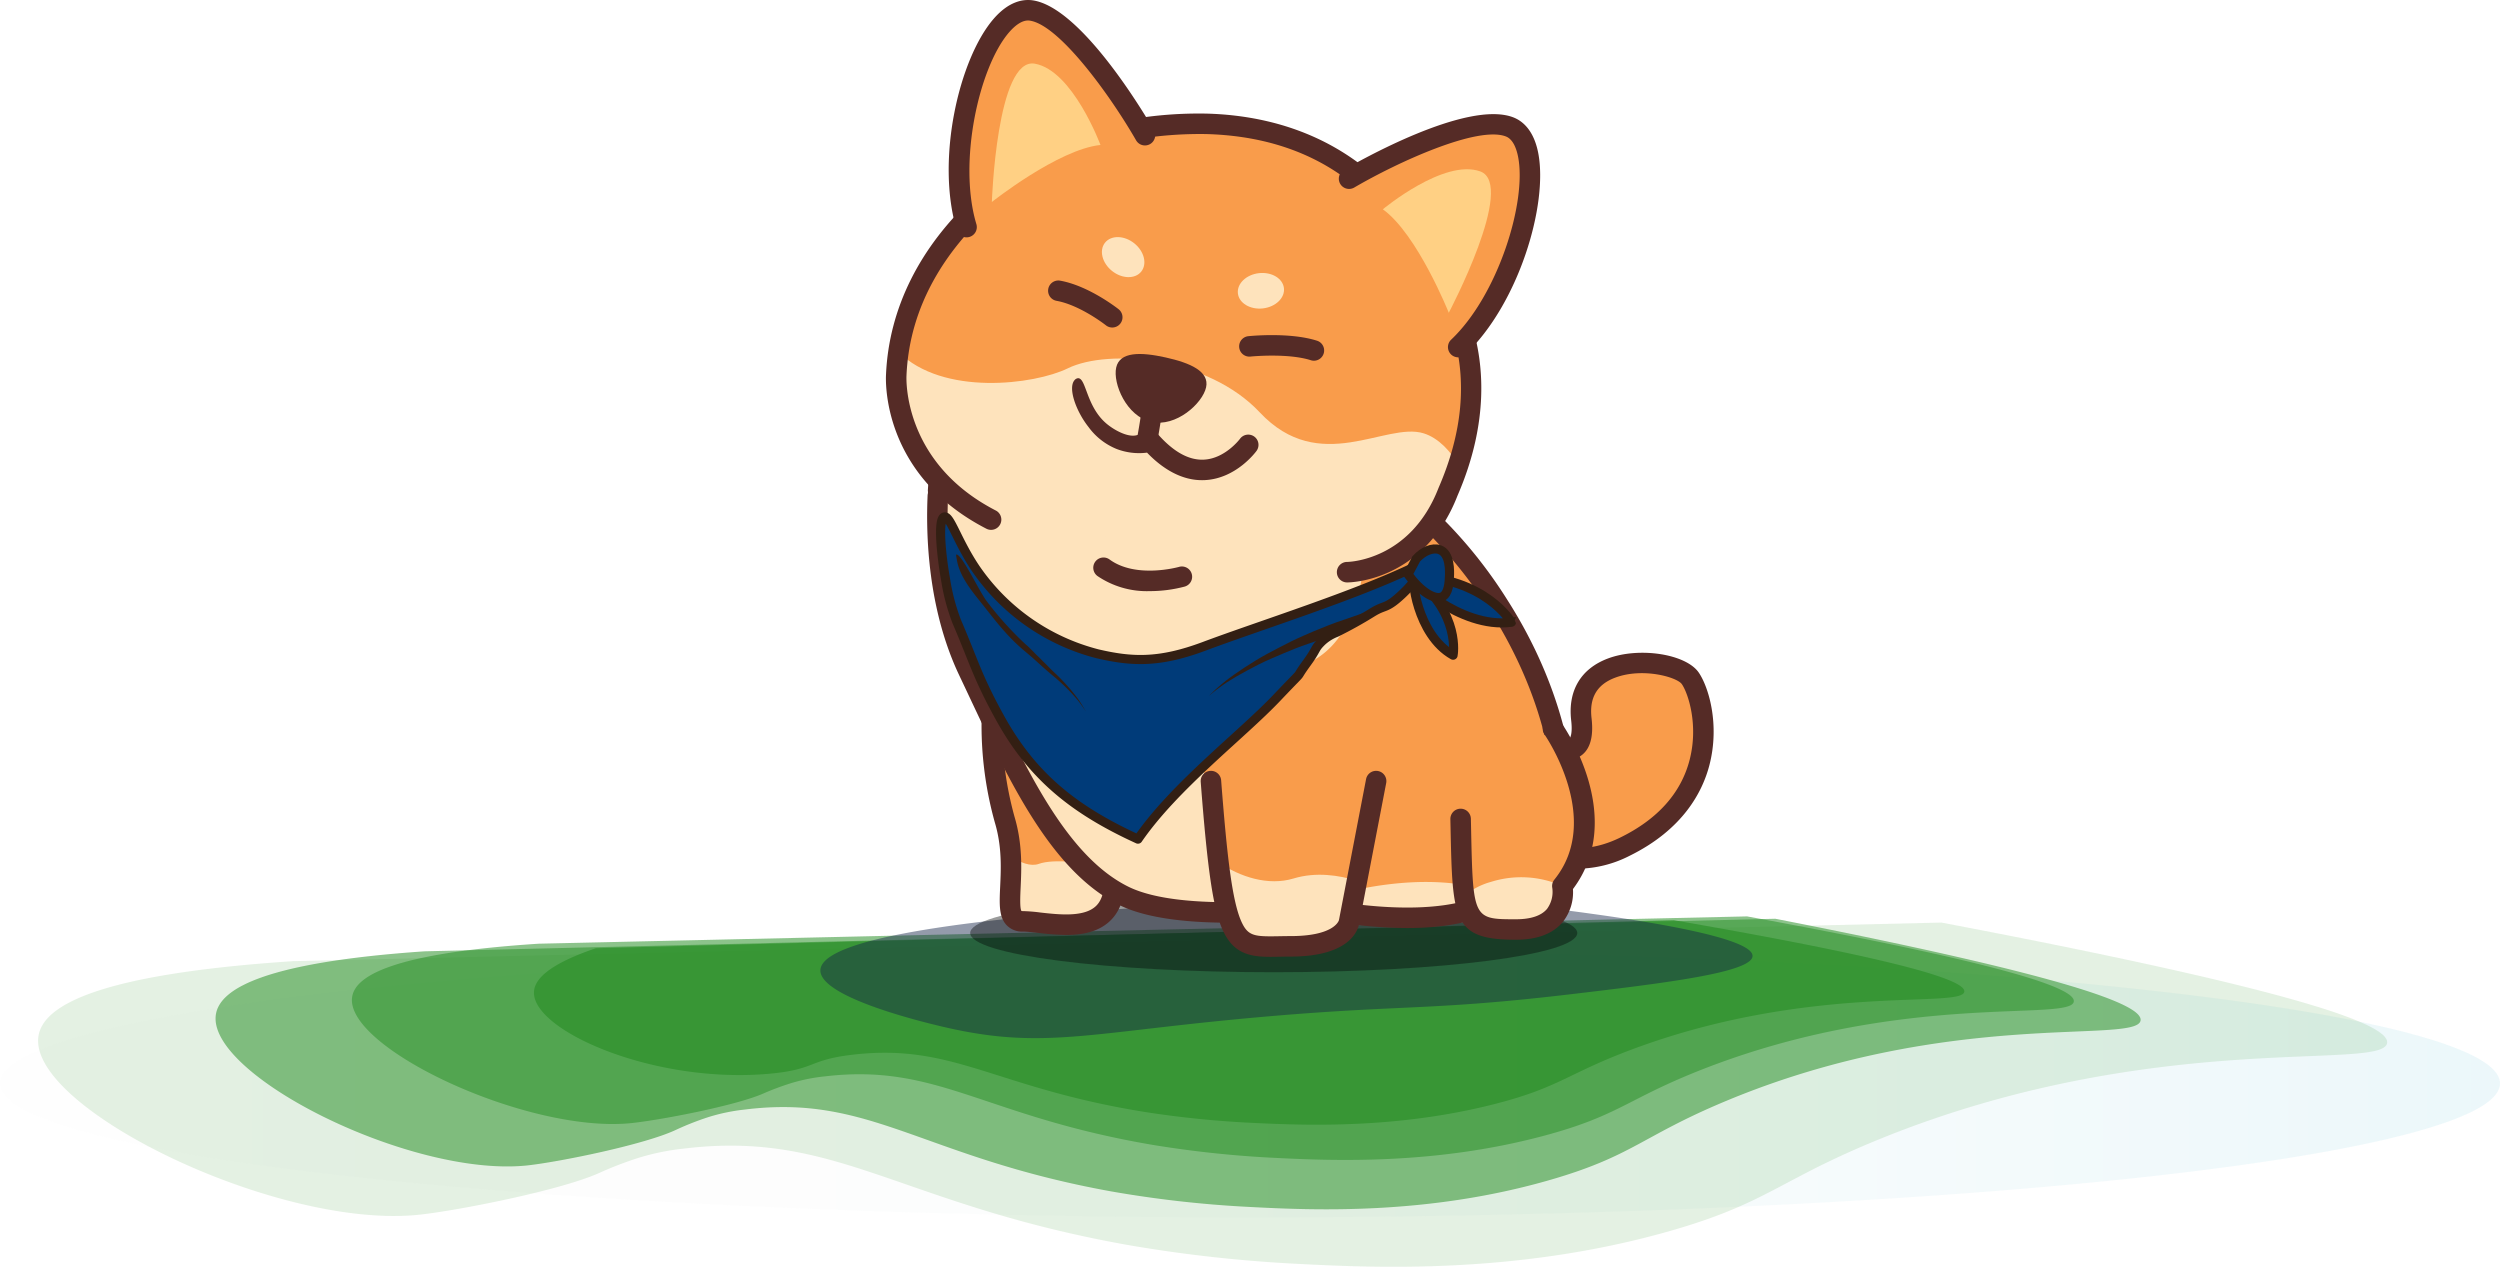 <svg xmlns="http://www.w3.org/2000/svg" xmlns:xlink="http://www.w3.org/1999/xlink" width="548.516" height="277.938" viewBox="0 0 548.516 277.938">
  <defs>
    <linearGradient id="linear-gradient" y1="0.5" x2="1" y2="0.5" gradientUnits="objectBoundingBox">
      <stop offset="0.035" stop-color="#f0efef" stop-opacity="0.502"/>
      <stop offset="0.299" stop-color="#e9eced" stop-opacity="0.502"/>
      <stop offset="0.499" stop-color="#d6e6e9" stop-opacity="0.502"/>
      <stop offset="0.678" stop-color="#b6dbe3" stop-opacity="0.502"/>
      <stop offset="0.844" stop-color="#88cbd9" stop-opacity="0.502"/>
      <stop offset="0.986" stop-color="#54bacf" stop-opacity="0.502"/>
    </linearGradient>
  </defs>
  <g id="Group_9526" data-name="Group 9526" transform="translate(-908 -933.021)">
    <g id="Group_8292" data-name="Group 8292" transform="translate(1068.624 9.084)">
      <ellipse id="Ellipse_194" data-name="Ellipse 194" cx="274.258" cy="29.399" rx="274.258" ry="29.399" transform="translate(-160.624 1132.247)" opacity="0.23" fill="url(#linear-gradient)"/>
      <path id="Path_26713" data-name="Path 26713" d="M387.189,1156.644c-.758,6.354-51.282-3.374-111.495,21.169-22.1,9.009-24.53,14.085-46.326,20.24-33.07,9.34-63.99,7.967-81.071,7.084a310.084,310.084,0,0,1-36.85-4.048c-50.559-8.9-64.279-25.335-97.917-21.252a52.035,52.035,0,0,0-9.944,2.018,79.086,79.086,0,0,0-8.305,3.165c-8.4,3.941-31.955,8.532-40.138,9.354-31.259,3.14-86.294-23.791-83.22-39.468,1.276-6.507,13.007-13.338,55.831-16.192l361.628-8.465C369.828,1145.523,387.645,1152.823,387.189,1156.644Z" transform="translate(-24.062 -3.894)" fill="#2f922c" opacity="0.13"/>
      <path id="Path_26714" data-name="Path 26714" d="M445.165,1149.283c-.621,5.364-42.025-2.848-91.37,17.87-18.113,7.605-20.1,11.89-37.964,17.086-27.1,7.884-52.44,6.725-66.438,5.98a247,247,0,0,1-30.2-3.417c-41.433-7.51-52.676-21.386-80.243-17.94a41.564,41.564,0,0,0-8.149,1.7,63.666,63.666,0,0,0-6.806,2.671c-6.881,3.327-26.188,7.2-32.893,7.9-25.616,2.65-70.718-20.083-68.2-33.317,1.046-5.493,10.659-11.259,45.754-13.669L365.011,1127C430.938,1139.9,445.538,1146.058,445.165,1149.283Z" transform="translate(-136.128 -1.484)" fill="#2f922c" opacity="0.55"/>
      <path id="Path_26715" data-name="Path 26715" d="M516.6,1143.678c-.555,4.5-37.592-2.387-81.73,14.979-16.2,6.375-17.982,9.966-33.959,14.321-24.242,6.609-46.908,5.637-59.428,5.012a235.23,235.23,0,0,1-27.013-2.864c-37.062-6.295-47.119-17.926-71.777-15.037a39.328,39.328,0,0,0-7.289,1.428,59.249,59.249,0,0,0-6.088,2.239c-6.155,2.789-23.425,6.037-29.423,6.619-22.914,2.222-63.257-16.834-61-27.927.935-4.6,9.535-9.438,40.926-11.457L444.908,1125C503.879,1135.81,516.939,1140.975,516.6,1143.678Z" transform="translate(-222.217)" fill="#2f922c" opacity="0.55"/>
      <path id="Path_26716" data-name="Path 26716" d="M607.535,1143.915c-.494,3.775-33.42-2-72.661,12.577-14.4,5.352-15.987,8.368-30.191,12.025-21.552,5.549-41.7,4.733-52.834,4.208a220.85,220.85,0,0,1-24.016-2.4c-32.95-5.286-41.891-15.052-63.812-12.626-10.233,1.132-8.311,3.263-18.526,4.209-25.453,2.357-52.282-9.491-51.784-17.988.149-2.55,2.824-5.895,13.583-9.537l236.5-6.144C596.221,1137.308,607.832,1141.645,607.535,1143.915Z" transform="translate(-337.176 -2.399)" fill="#2f922c" opacity="0.75"/>
    </g>
    <g id="Group_8340" data-name="Group 8340" transform="translate(-195.92 1015.644)">
      <path id="Path_26807" data-name="Path 26807" d="M1488.442,479.974c-.126,3.609-19.418,5.957-40.111,8.4-29.89,3.523-36.225,2.308-64.906,4.725-39.284,3.31-49.455,7.447-70.727,2.815-2.518-.548-29.255-6.5-28.771-12.943.791-10.524,73.658-14.019,102.054-15.381a356.852,356.852,0,0,1,66.327,2.99C1460.825,471.76,1488.594,475.624,1488.442,479.974Z" transform="translate(0 -352.829)" fill="#122245" opacity="0.45"/>
      <g id="Group_8336" data-name="Group 8336" transform="translate(1298.297 -82.623)">
        <ellipse id="Ellipse_195" data-name="Ellipse 195" cx="66.596" cy="8.605" rx="66.596" ry="8.605" transform="translate(18.49 196.104)" fill="#040506" opacity="0.4"/>
        <g id="Group_8335" data-name="Group 8335" transform="translate(0)">
          <g id="Group_8316" data-name="Group 8316" transform="translate(124.716 143.221)">
            <path id="Path_26808" data-name="Path 26808" d="M1678.457,346.371s12.505,28.493,35.16,17.367,17.588-32.274,14.352-36.947-25.714-6.648-23.891,9.012-17.291-1.1-17.291-1.1" transform="translate(-1676.208 -321.185)" fill="#f99c4b"/>
            <path id="Path_26809" data-name="Path 26809" d="M1699.311,364.542a25.469,25.469,0,0,0,11.269-2.812c11.735-5.763,16.027-14.006,17.56-19.907,2.333-8.976-.2-17.238-2.351-20.338-2.823-4.076-13.067-5.651-19.928-3.063-5.948,2.244-8.805,7.08-8.044,13.615.33,2.838-.186,3.9-.505,4.072-1.766.929-8.357-3-13.071-7.124a2.248,2.248,0,0,0-2.964,3.382c2.884,2.53,12.718,10.562,18.124,7.724,2.426-1.274,3.4-4.158,2.882-8.574-.52-4.473,1.169-7.38,5.166-8.888,6.029-2.274,13.57-.135,14.644,1.416,1.372,1.981,3.7,8.922,1.7,16.647-1.886,7.258-7,12.978-15.191,17-5.309,2.607-10.442,3.038-15.256,1.278-10.785-3.941-16.794-17.394-16.854-17.53a2.248,2.248,0,0,0-4.118,1.807c.275.624,6.86,15.354,19.429,19.947A21.749,21.749,0,0,0,1699.311,364.542Z" transform="translate(-1672.18 -317.16)" fill="#552b26"/>
          </g>
          <g id="Group_8317" data-name="Group 8317" transform="translate(13.803 92.975)">
            <path id="Path_26810" data-name="Path 26810" d="M1432.973,273.483l12.468,9.716,32.218,1.279,24.057-9.23c3.808-44.825-31.662-75.118-31.662-75.118l-27.815-7.316-68.862-9.633-4.52.352" transform="translate(-1366.608 -180.933)" fill="#f99c4b"/>
            <path id="Path_26811" data-name="Path 26811" d="M1473.631,282.7a2.246,2.246,0,0,0,.805-.149l24.056-9.23a2.248,2.248,0,0,0,1.435-1.909c2.02-23.781-6.9-43.452-14.747-55.766a102.131,102.131,0,0,0-17.7-21.252,2.244,2.244,0,0,0-.888-.464l-27.815-7.316a2.308,2.308,0,0,0-.26-.053l-68.862-9.633a2.245,2.245,0,0,0-.486-.015l-4.521.352a2.248,2.248,0,1,0,.35,4.483l4.276-.333,68.488,9.581,27.168,7.146a101.944,101.944,0,0,1,16.531,20.043c7.277,11.461,15.539,29.6,14.087,51.449l-22.3,8.554-31.033-1.232-11.9-9.271a2.249,2.249,0,0,0-2.764,3.547l12.467,9.716a2.249,2.249,0,0,0,1.293.473l32.217,1.279Z" transform="translate(-1362.58 -176.905)" fill="#552b26"/>
          </g>
          <path id="Path_26812" data-name="Path 26812" d="M1388.979,351.16a77.625,77.625,0,0,0,2.748,24.47c3.622,12.149-1.749,22.279,4,22.279s21.871,5.087,19.928-11.578-4.742-16.164-4.742-16.164" transform="translate(-1365.659 -195.758)" fill="#f99c4b"/>
          <g id="Group_8318" data-name="Group 8318" transform="translate(27.216 187.858)">
            <path id="Path_26813" data-name="Path 26813" d="M1402.869,456.05c-4.42,0-2.264-6-2.682-14.293,2.141,1.44,4.369,2.327,6.179,1.676,3.128-1.124,10.459-.509,16.469,1.414C1424.491,461.056,1408.571,456.05,1402.869,456.05Z" transform="translate(-1400.02 -441.757)" fill="#fee3bc"/>
          </g>
          <path id="Path_26814" data-name="Path 26814" d="M1401.179,396.866c3.586,0,7.224-.668,9.8-3.254,2.506-2.515,3.471-6.407,2.87-11.566-1.566-13.431-3.692-16.431-5.156-17.519a2.839,2.839,0,0,0-2.215-.6,2.248,2.248,0,0,0-.383,4.323c.443.608,2.022,3.46,3.288,14.314.435,3.73-.1,6.379-1.589,7.872-2.592,2.6-8.187,1.968-12.273,1.508a36.472,36.472,0,0,0-3.834-.311,1.415,1.415,0,0,1-.332-.03c-.383-.638-.261-3.263-.172-5.191.185-4.006.439-9.492-1.338-15.452a75.711,75.711,0,0,1-2.66-23.669,2.248,2.248,0,1,0-4.485-.318,79.187,79.187,0,0,0,2.836,25.271c1.559,5.228,1.336,10.069,1.155,13.96s-.31,6.713,1.433,8.538a4.715,4.715,0,0,0,3.563,1.387c.826,0,2.042.137,3.33.283A54.94,54.94,0,0,0,1401.179,396.866Z" transform="translate(-1361.623 -191.731)" fill="#552b26"/>
          <path id="Path_26815" data-name="Path 26815" d="M1356.849,203.928l-.655-.425s-.035.23-.085.665c-.479,4.017-2.5,25.521,6.266,44.007,9.717,20.489,18.836,41.813,34.074,49.372,12.76,6.335,41.309,2.5,41.309,2.5s28.464,6.63,41.638-2.523h.005a16.634,16.634,0,0,0,2.139-1.769c11.891-11.721,0-11.082,0-11.082" transform="translate(-1344.276 -100.999)" fill="#f99c4b"/>
          <g id="Group_8319" data-name="Group 8319" transform="translate(11.291 98.172)">
            <path id="Path_26816" data-name="Path 26816" d="M1362.375,240.415c9.717,20.489,18.836,41.813,34.074,49.372,12.76,6.335,41.309,2.5,41.309,2.5s28.464,6.63,41.638-2.523c-16.373-6.989-38.356.37-38.356.37s-7.994,3-21.734-14.984c-11.391-14.9-2.353-25.876,9.328-32.5a61.133,61.133,0,0,1,7.409-3.542c14.489-5.806,13.24-27.919,13.24-27.919l-77.691-19.78-14.744,4.756-.74.24C1355.63,200.425,1353.607,221.929,1362.375,240.415Z" transform="translate(-1355.567 -191.412)" fill="#fee3bc"/>
          </g>
          <path id="Path_26817" data-name="Path 26817" d="M1349.45,204.636c.125-2.228.3-3.876.4-4.751.056-.485.095-.742.095-.742a2.25,2.25,0,0,1,3.446-1.552l.655.425a2.249,2.249,0,0,1,.131,3.682c-.586,6.063-1.606,25.025,6.2,41.488q1.067,2.247,2.124,4.5c8.6,18.27,17.494,37.161,30.919,43.821,11.994,5.955,39.731,2.32,40.01,2.283a2.247,2.247,0,0,1,.809.039c.275.063,27.632,6.3,39.845-2.18.028-.02.056-.038.084-.056a14.244,14.244,0,0,0,1.764-1.468c4.958-4.887,4.609-6.579,4.6-6.594a4.593,4.593,0,0,0-2.9-.642,2.248,2.248,0,1,1-.241-4.49c.577-.032,5.7-.2,7.258,3.314,1.692,3.83-2.362,8.462-5.56,11.614a18.86,18.86,0,0,1-2.428,2.009c-.035.024-.07.047-.105.07-5.843,4.01-14.239,5.187-22.091,5.187a104.578,104.578,0,0,1-20.841-2.3c-3.71.467-29.672,3.455-42.2-2.765-14.827-7.355-24.06-26.967-32.988-45.933q-1.056-2.246-2.118-4.489c-6.908-14.564-7.324-30.869-6.914-39.6A2.02,2.02,0,0,0,1349.45,204.636Z" transform="translate(-1340.251 -96.974)" fill="#552b26"/>
          <path id="Path_26818" data-name="Path 26818" d="M1695.781,363.67s14.486,19.772,2.559,34.511c0,0,1.812,9.541-10.179,9.541s-11.664-2.249-12.14-24.256" transform="translate(-1549.929 -203.787)" fill="#f99c4b"/>
          <g id="Group_8320" data-name="Group 8320" transform="translate(126.903 192.51)">
            <path id="Path_26819" data-name="Path 26819" d="M1689.612,466.167c-7.685,0-10.31-.924-11.33-7.381a15.264,15.264,0,0,1,5.845-3.063,22.144,22.144,0,0,1,15.663.9S1701.6,466.167,1689.612,466.167Z" transform="translate(-1678.282 -454.741)" fill="#fee3bc"/>
          </g>
          <path id="Path_26820" data-name="Path 26820" d="M1684.134,405.942c4.678,0,8.142-1.32,10.3-3.924a10.5,10.5,0,0,0,2.206-7.192c11.835-15.768-1.948-35.632-2.549-36.483a2.248,2.248,0,0,0-3.672,2.6c.176.251,12.828,18.6,2.148,31.8a2.249,2.249,0,0,0-.461,1.834,6.278,6.278,0,0,1-1.159,4.607c-1.265,1.5-3.557,2.266-6.811,2.266-9.427,0-9.427,0-9.851-20.112l-.041-1.945a2.248,2.248,0,1,0-4.5.1l.041,1.942C1670.215,401.72,1670.3,405.942,1684.134,405.942Z" transform="translate(-1545.901 -199.758)" fill="#552b26"/>
          <path id="Path_26821" data-name="Path 26821" d="M1559.351,395.757l-5.92,30.773s-.437,5.483-12.865,5.483-14.432,3.057-17.458-36.256" transform="translate(-1451.796 -224.378)" fill="#f99c4b"/>
          <g id="Group_8321" data-name="Group 8321" transform="translate(72.967 189.192)">
            <path id="Path_26822" data-name="Path 26822" d="M1527.727,445.481c4.781,3.257,10.946,5.224,16.467,3.554,4.93-1.491,9.971-.721,13.915.5l-1.713,8.9s-.437,5.483-12.865,5.483C1533.412,463.923,1530.2,465.947,1527.727,445.481Z" transform="translate(-1527.727 -445.481)" fill="#fee3bc"/>
          </g>
          <path id="Path_26823" data-name="Path 26823" d="M1532.18,430.286c.621,0,1.255-.012,1.9-.024.771-.015,1.589-.03,2.459-.03,13.348,0,14.906-6.078,15.087-7.381l5.906-30.7a2.248,2.248,0,1,0-4.416-.849l-5.92,30.772c-.026.138-.036.1-.035.181-.15.449-1.5,3.479-10.622,3.479-.9,0-1.747.016-2.543.03-5.3.1-6.743,0-8.176-3.081-2.105-4.519-3.244-14.836-4.5-31.13a2.248,2.248,0,1,0-4.483.345c1.528,19.843,2.765,28.09,4.905,32.683C1524.13,429.708,1527.837,430.286,1532.18,430.286Z" transform="translate(-1447.769 -220.349)" fill="#552b26"/>
          <path id="Path_26824" data-name="Path 26824" d="M1351.171,80.019c-22.216-11.43-20.818-31.782-20.818-31.782,1.5-33.9,36.524-49.748,36.524-49.748s56.958-23.08,80.822,26.7c0,0,16.994,18.148,3.717,48.7-6.834,17.655-22.147,17.655-22.147,17.655" transform="translate(-1328.084 33.998)" fill="#fee3bc"/>
          <g id="Group_8322" data-name="Group 8322" transform="translate(2.753 27.144)">
            <path id="Path_26825" data-name="Path 26825" d="M1367.776-1.511s56.958-23.08,80.822,26.7c0,0,14.819,15.83,5.963,42.813-1.5-2.764-4.25-5.879-7.58-6.92-8.327-2.6-22.816,9.418-35.973-4.6-11.362-12.109-33.1-14.077-42.135-9.659-7.3,3.572-27.393,6.146-37.137-3.61C1336.227,12.764,1367.776-1.511,1367.776-1.511Z" transform="translate(-1331.736 6.854)" fill="#f99c4b"/>
          </g>
          <path id="Path_26826" data-name="Path 26826" d="M1425.237,89.765c.688,0,16.913-.216,24.227-19.049,7.113-16.4,5.66-29.349,3.188-37.33a38.781,38.781,0,0,0-7.1-13.487c-12.839-26.493-34.909-32.576-51.191-33A88.6,88.6,0,0,0,1362-7.623l-.082.035a76.936,76.936,0,0,0-18.293,12.551c-12.143,11.133-18.9,24.661-19.55,39.124-.08,1.272-1,22.052,22.034,33.9a2.249,2.249,0,0,0,2.057-4c-20.661-10.629-19.616-29.439-19.6-29.628,0-.018,0-.037,0-.055,1.4-31.645,33.818-47.152,35.164-47.78a85.71,85.71,0,0,1,30.655-5.134c21.873.617,37.772,10.958,47.254,30.735a2.247,2.247,0,0,0,.386.565,34.035,34.035,0,0,1,6.4,12.248c3.186,10.5,2.142,21.951-3.1,34.024-.012.028-.024.056-.035.085-6.206,16.033-19.912,16.218-20.05,16.218a2.248,2.248,0,1,0,0,4.5Z" transform="translate(-1324.051 38.026)" fill="#552b26"/>
          <g id="Group_8323" data-name="Group 8323" transform="translate(13.781)">
            <path id="Path_26827" data-name="Path 26827" d="M1410.444-48.932s-14.852-25.852-24.937-27.362-19.325,29.866-13.706,48.527" transform="translate(-1367.382 78.595)" fill="#f99c4b"/>
            <path id="Path_26828" data-name="Path 26828" d="M1366.438-30.545a2.257,2.257,0,0,0,.649-.1,2.248,2.248,0,0,0,1.5-2.8c-4.066-13.5.554-34.439,7.188-42.1,1.13-1.3,2.829-2.807,4.531-2.552,6.563.983,17.787,16.628,23.32,26.258a2.248,2.248,0,0,0,3.07.829,2.249,2.249,0,0,0,.829-3.069c-1.576-2.742-15.707-26.841-26.554-28.465-2.053-.307-5.213.147-8.6,4.056-7.565,8.739-12.748,30.887-8.094,46.343A2.249,2.249,0,0,0,1366.438-30.545Z" transform="translate(-1362.52 82.623)" fill="#552b26"/>
          </g>
          <g id="Group_8324" data-name="Group 8324" transform="translate(23.242 13.922)">
            <path id="Path_26829" data-name="Path 26829" d="M1388.929-13.366s14.56-11.551,23.834-12.512c0,0-6.095-16.4-14.426-17.836S1388.929-13.366,1388.929-13.366Z" transform="translate(-1388.929 43.762)" fill="#ffd084"/>
          </g>
          <g id="Group_8325" data-name="Group 8325" transform="translate(99.37 25.046)">
            <path id="Path_26830" data-name="Path 26830" d="M1607.7,5.431s25.735-15.053,35.237-11.352,2.859,34.9-11.291,48.3" transform="translate(-1605.457 8.729)" fill="#f99c4b"/>
            <path id="Path_26831" data-name="Path 26831" d="M1627.624,40.648a2.24,2.24,0,0,0,1.545-.616c11.72-11.1,18.227-32.9,16.006-44.239-.994-5.074-3.509-7.038-5.445-7.792-10.22-3.978-34.458,9.909-37.188,11.507a2.248,2.248,0,1,0,2.27,3.881c9.591-5.607,27.109-13.606,33.286-11.2,1.6.624,2.333,2.773,2.664,4.466,1.949,9.949-4.445,30.411-14.685,40.109a2.248,2.248,0,0,0,1.547,3.881Z" transform="translate(-1601.429 12.711)" fill="#552b26"/>
          </g>
          <g id="Group_8326" data-name="Group 8326" transform="translate(109.029 37.132)">
            <path id="Path_26832" data-name="Path 26832" d="M1642.855,52.515s-6.895-17.259-14.465-22.7c0,0,13.438-11.2,21.383-8.309S1642.855,52.515,1642.855,52.515Z" transform="translate(-1628.39 -21.026)" fill="#ffd084"/>
          </g>
          <g id="Group_8327" data-name="Group 8327" transform="translate(40.84 82.977)">
            <path id="Path_26833" data-name="Path 26833" d="M1481.918,165.476s-9.336,12.866-21.43-.773c-1.076.06-7.7.318-12.552-4.728a15.566,15.566,0,0,1-3.96-7.635" transform="translate(-1441.854 -151.142)" fill="#fee3bc"/>
            <path id="Path_26834" data-name="Path 26834" d="M1466.108,171.365q.541.019,1.082-.007c6.852-.335,11.155-6.16,11.335-6.408a2.248,2.248,0,0,0-3.634-2.648c-.037.05-3.269,4.356-7.952,4.567-3.261.148-6.613-1.706-9.981-5.5a3.305,3.305,0,0,0-2.275-.677,4.38,4.38,0,0,0-2.017.656c-1.957.954-5.289-.9-7.029-2.353-4.524-3.789-4.467-10.11-6.3-9.993a1.168,1.168,0,0,0-.8.5c-1.374,1.728.36,6.71,3.13,10.214a14.236,14.236,0,0,0,6.167,4.814,13.727,13.727,0,0,0,6.667.8C1457.034,167.969,1461.074,171.183,1466.108,171.365Z" transform="translate(-1438.051 -148.996)" fill="#552b26"/>
          </g>
          <g id="Group_8328" data-name="Group 8328" transform="translate(35.602 61.547)">
            <path id="Path_26835" data-name="Path 26835" d="M1437.482,99.491a2.248,2.248,0,0,0,1.4-4.011c-.264-.209-6.53-5.127-12.8-6.266a2.248,2.248,0,1,0-.8,4.424c5.175.94,10.756,5.322,10.811,5.367A2.242,2.242,0,0,0,1437.482,99.491Z" transform="translate(-1423.43 -89.178)" fill="#552b26"/>
          </g>
          <g id="Group_8329" data-name="Group 8329" transform="translate(50.402 77.669)">
            <path id="Path_26836" data-name="Path 26836" d="M1464.861,137.14c-.776,3.5,2.252,10.734,7.7,11.94s11.245-4.069,12.021-7.572-3.441-5.368-8.886-6.575S1465.636,133.638,1464.861,137.14Z" transform="translate(-1464.74 -134.178)" fill="#552b26"/>
          </g>
          <g id="Group_8330" data-name="Group 8330" transform="translate(77.501 73.527)">
            <path id="Path_26837" data-name="Path 26837" d="M1556.785,128.235a2.249,2.249,0,0,0,.682-4.391c-5.984-1.907-14.7-1.031-15.068-.992a2.248,2.248,0,0,0,.463,4.473c.081-.009,8.157-.815,13.24.8A2.248,2.248,0,0,0,1556.785,128.235Z" transform="translate(-1540.383 -122.618)" fill="#552b26"/>
          </g>
          <g id="Group_8331" data-name="Group 8331" transform="translate(55.245 87.762)">
            <path id="Path_26838" data-name="Path 26838" d="M1480.512,172.387a2.25,2.25,0,0,0,2.211-1.855c.689-3.87.865-5.639.873-5.712a2.248,2.248,0,0,0-4.475-.44h0c0,.017-.173,1.7-.825,5.364a2.249,2.249,0,0,0,1.82,2.608A2.3,2.3,0,0,0,1480.512,172.387Z" transform="translate(-1478.261 -162.353)" fill="#552b26"/>
          </g>
          <g id="Group_8332" data-name="Group 8332" transform="translate(45.494 122.324)">
            <path id="Path_26839" data-name="Path 26839" d="M1463.446,266.2a29.873,29.873,0,0,0,7.667-1,2.248,2.248,0,0,0-1.255-4.318h0c-.094.027-9.422,2.643-15.238-1.623a2.248,2.248,0,1,0-2.659,3.626A19.309,19.309,0,0,0,1463.446,266.2Z" transform="translate(-1451.042 -258.827)" fill="#552b26"/>
          </g>
          <g id="Group_8333" data-name="Group 8333" transform="translate(45.647 50.204)">
            <ellipse id="Ellipse_196" data-name="Ellipse 196" cx="3.891" cy="5.084" rx="3.891" ry="5.084" transform="matrix(0.622, -0.783, 0.783, 0.622, 0, 6.095)" fill="#fee3bc"/>
          </g>
          <g id="Group_8334" data-name="Group 8334" transform="translate(76.781 59.353)">
            <ellipse id="Ellipse_197" data-name="Ellipse 197" cx="5.084" cy="3.891" rx="5.084" ry="3.891" transform="translate(0 1.162) rotate(-6.564)" fill="#fee3bc"/>
          </g>
        </g>
      </g>
      <g id="Group_8339" data-name="Group 8339" transform="translate(1310.3 30.788)">
        <path id="Path_26840" data-name="Path 26840" d="M1365.3,245.355c-4.1-6.043-5.657-11.753-6.937-11.39-1.517.43-.593,8.81.24,13.466a44.9,44.9,0,0,0,2.495,9.5c3.8,8.84,4.478,12.016,9.455,21.05,7.028,12.756,16.086,20.163,30.3,26.67,8.051-11.7,22.589-22.712,30.5-31.04,7.075-7.446,3.216-3.031,6.6-7.691,2.3-3.169,1.518-2.964,3.312-4.706a9.963,9.963,0,0,1,3.1-1.91,90.19,90.19,0,0,0,8.034-4.475c2.261-1.353,2.617-.888,4.551-2.322,1.623-1.2,6.269-5.52,5.875-7.725-.1-.535-.081-.44-1.193.1-13.013,6.3-33.918,12.841-46.24,17.455-9.895,3.705-15.907,3.4-23.4,1.651A46.313,46.313,0,0,1,1365.3,245.355Z" transform="translate(-1357.557 -233.949)" fill="#003b79" stroke="#331f13" stroke-linecap="round" stroke-linejoin="round" stroke-width="2"/>
        <g id="Group_8337" data-name="Group 8337" transform="translate(58.849 17.948)">
          <path id="Path_26841" data-name="Path 26841" d="M1549.593,289.31c-.632.223-.595.214-1.422.531s-2.272.906-3.393,1.375c-.56.234-1.5.643-2.24.973s-1.666.739-2.491,1.151-1.79.9-2.659,1.346-1.8.943-2.67,1.413-1.757.98-2.586,1.484-1.709,1.066-2.48,1.566-1.519,1.02-2.208,1.5-1.331.959-1.92,1.416-1.057.888-1.566,1.313c-.254.213-.459.389-.639.556s-.413.4-.509.49c-.385.369-.631.611-.985.951.384-.312.653-.533,1.07-.872.1-.084.356-.3.549-.447s.414-.314.685-.5c.545-.379,1.039-.782,1.67-1.178s1.308-.822,2.031-1.239,1.515-.871,2.322-1.3,1.722-.918,2.584-1.352,1.795-.87,2.692-1.262,1.847-.8,2.74-1.173,1.9-.786,2.744-1.125,1.818-.67,2.562-.936,1.712-.6,2.26-.776c1.1-.359,2.7-.85,3.443-1.066s1.063-.3,1.35-.382.08-.023.083-.025c3.428-1.914,8.465-6.759,11.7-7.658.255-.071.4,0,.289.236-.263.538-.6.62-1.6.993C1557.564,286.584,1553.259,288.016,1549.593,289.31Z" transform="translate(-1521.825 -284.047)" fill="#331f13"/>
        </g>
        <g id="Group_8338" data-name="Group 8338" transform="translate(3.399 8.243)">
          <path id="Path_26842" data-name="Path 26842" d="M1381.62,277.763c.1.089,2.16,1.8,2.709,2.325.176.168,1,.887,1.332,1.2s.869.761,1.257,1.109c.774.695,1.756,1.466,2.512,2.14s1.554,1.441,2.191,2.078,1.243,1.315,1.726,1.868.882,1.1,1.2,1.536.51.732.7,1.015.116.179.266.409c-.136-.239-.068-.129-.235-.424s-.335-.606-.622-1.06-.648-1.031-1.1-1.617-1.007-1.3-1.6-1.988-1.339-1.5-2.059-2.232-1.617-1.532-2.371-2.3c-.377-.387-.784-.808-1.192-1.2s-.839-.861-1.264-1.255c-.85-.789-1.78-1.876-2.717-2.636a72.11,72.11,0,0,1-8.695-9.652c-1.878-2.694-4.929-9.265-6.344-10.066-.468-.265-.189.575-.141.917.484,3.413,2.867,6.511,4.971,9.127C1375.277,270.952,1377.672,274.333,1381.62,277.763Z" transform="translate(-1367.044 -256.957)" fill="#331f13"/>
        </g>
      </g>
      <path id="Path_26843" data-name="Path 26843" d="M1646.045,270.307c-1.485-.024,10.441,11.637,21.818,10.09C1667.863,280.4,1662.1,270.563,1646.045,270.307Z" transform="translate(-232.314 -226.494)" fill="#003b79" stroke="#331f13" stroke-miterlimit="10" stroke-width="2"/>
      <path id="Path_26844" data-name="Path 26844" d="M1647.592,271.3c-.931-.732.291,12.438,8.365,16.949C1655.957,288.251,1657.655,279.217,1647.592,271.3Z" transform="translate(-233.217 -227.114)" fill="#003b79" stroke="#331f13" stroke-miterlimit="10" stroke-width="2"/>
      <path id="Path_26845" data-name="Path 26845" d="M1643.786,259.16c2.709,3.748,5.819,5.66,7.473,4.922,1.464-.654,1.575-3.291,1.622-4.414.05-1.179.214-5.094-2.169-5.941-1.513-.538-3.58.329-5.107,2.009Z" transform="translate(-230.945 -215.752)" fill="#003b79" stroke="#331f13" stroke-miterlimit="10" stroke-width="2"/>
    </g>
  </g>
</svg>
